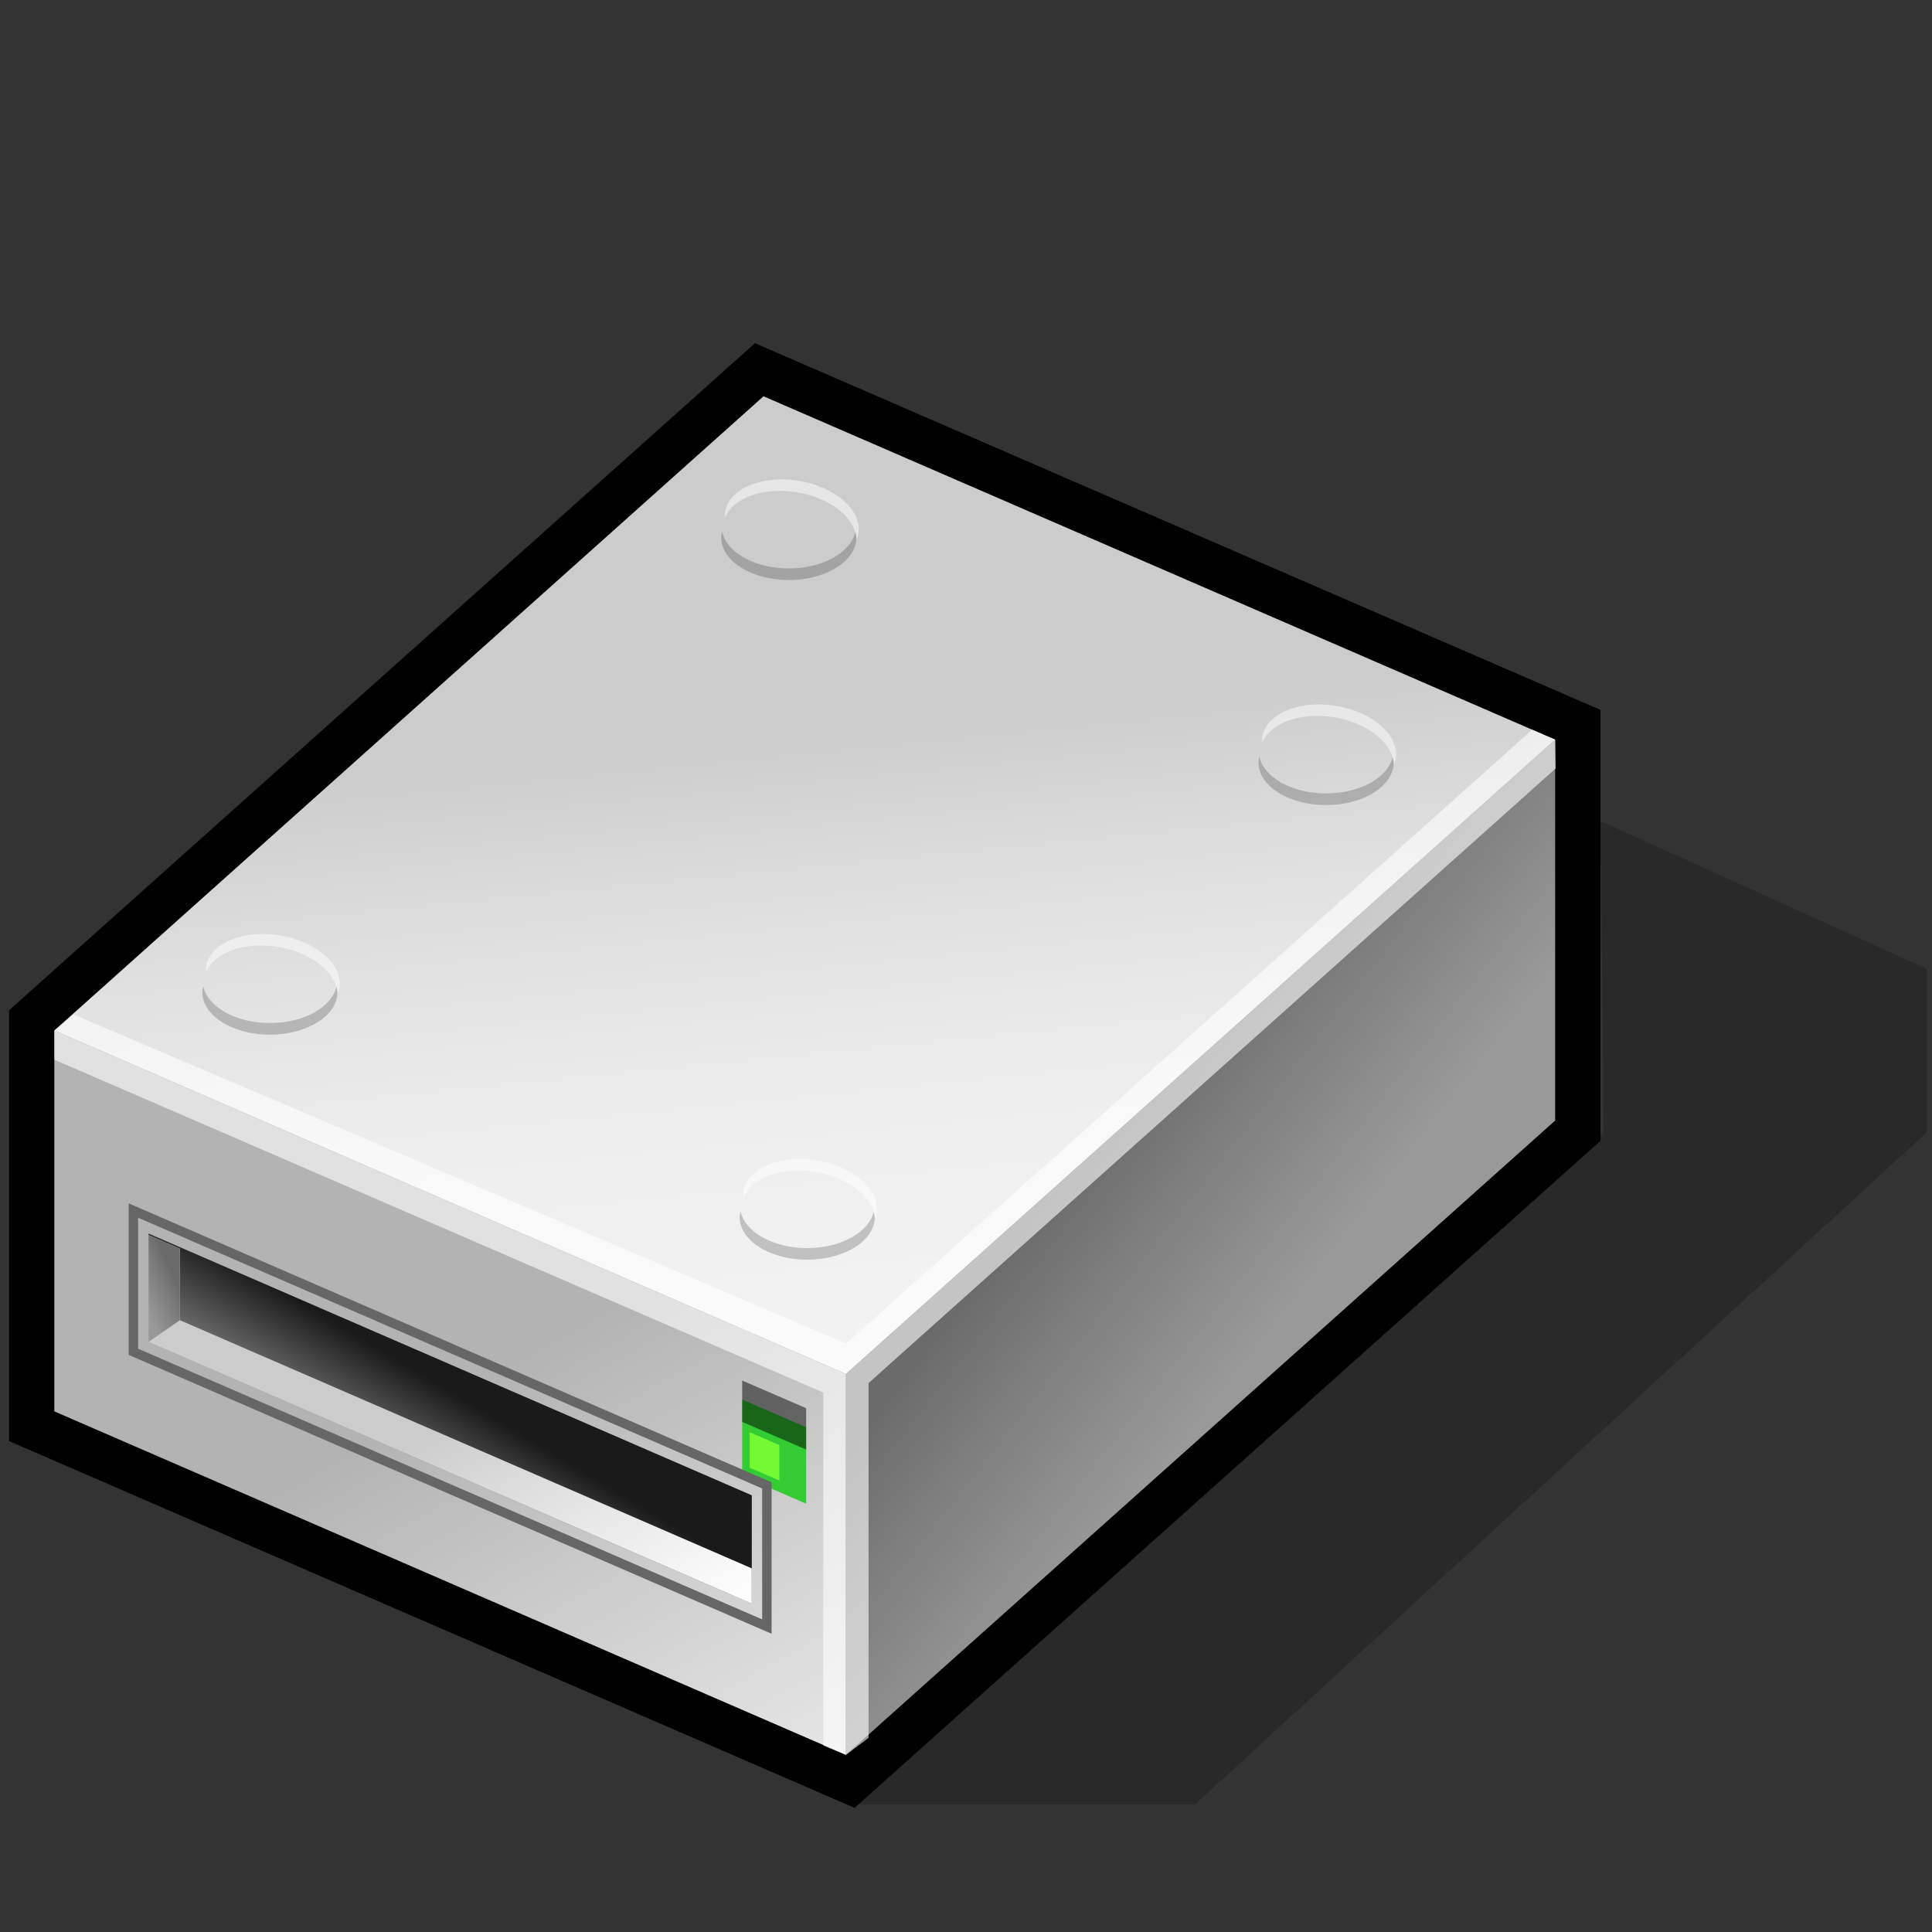<?xml version="1.0" encoding="UTF-8" standalone="no"?>
<!DOCTYPE svg PUBLIC "-//W3C//DTD SVG 20010904//EN"
"http://www.w3.org/TR/2001/REC-SVG-20010904/DTD/svg10.dtd">
<!-- Created with Sodipodi ("http://www.sodipodi.com/") -->
<svg
   width="48pt"
   height="48pt"
   viewBox="0 0 51.2 51.2"
   overflow="visible"
   enable-background="new 0 0 51.2 51.2"
   xml:space="preserve"
   id="svg153"
   sodipodi:version="0.33"
   sodipodi:docname="/home/joss/deb/pkg-gnome/packages/tarballs/gnome-themes-extras-0.7.debian.1/Wasp/icons/scalable/devices/gnome-dev-tape.svg"
   sodipodi:docbase="/home/joss/deb/pkg-gnome/packages/tarballs/gnome-themes-extras-0.7.debian.1/Wasp/icons/scalable/devices/"
   xmlns="http://www.w3.org/2000/svg"
   xmlns:sodipodi="http://sodipodi.sourceforge.net/DTD/sodipodi-0.dtd"
   xmlns:xml="http://www.w3.org/XML/1998/namespace"
   xmlns:xlink="http://www.w3.org/1999/xlink">
  <rect x="0" y="0" width="51.2" height="51.2" fill="#333333" stroke="none"/>
  <defs
   id="defs243" />

  <sodipodi:namedview
   id="base" />


  <g
   id="Layer_1"
   stroke="#000000">
    <g
   id="Layer_1_2_">
      <path
   fill="none"
   stroke="none"
   d="M51.2,51.2H0V0h51.2V51.2z"
   id="path157" />

      <path
   stroke="none"
   d="M0.24,26.773V38.19l22.407,9.721l19.768-17.679V18.813L20.007,9.095L0.24,26.773z"
   id="path158" />

      <path
   opacity="0.2"
   stroke="none"
   d="M42.501,30.008L22.586,47.818h9.086l19.389-17.811v-4.331l-8.646-3.919L42.501,30.008z"
   id="path159" />

      <linearGradient
   id="XMLID_1_"
   gradientUnits="userSpaceOnUse"
   x1="-210.107"
   y1="372.581"
   x2="-211.581"
   y2="387.322"
   gradientTransform="matrix(1 0 0 -1 232.5 406.699)">
        <stop
   offset="0"
   style="stop-color:#F2F2F2"
   id="stop161" />

        <stop
   offset="0.312"
   style="stop-color:#EEEEEE"
   id="stop162" />

        <stop
   offset="0.665"
   style="stop-color:#E0E0E0"
   id="stop163" />

        <stop
   offset="1"
   style="stop-color:#CCCCCC"
   id="stop164" />

      </linearGradient>

      <path
   fill="url(#XMLID_1_)"
   stroke="none"
   d="M22.418,36.412L1.44,27.31l18.794-16.808l20.979,9.1L22.418,36.412z"
   id="path172" />

      <linearGradient
   id="XMLID_2_"
   gradientUnits="userSpaceOnUse"
   x1="-214.011"
   y1="358.007"
   x2="-220.557"
   y2="369.769"
   gradientTransform="matrix(1 0 0 -1 232.5 406.699)">
        <stop
   offset="0"
   style="stop-color:#E6E6E6"
   id="stop174" />

        <stop
   offset="0.621"
   style="stop-color:#C7C7C7"
   id="stop175" />

        <stop
   offset="1"
   style="stop-color:#B3B3B3"
   id="stop176" />

      </linearGradient>

      <path
   fill="url(#XMLID_2_)"
   stroke="none"
   d="M22.418,46.505L1.44,37.403V27.31l20.979,9.103V46.505z"
   id="path182" />

      <path
   fill="#33CC33"
   stroke="none"
   d="M21.364,39.849l-1.695-0.733v-2.026l1.695,0.733V39.849z"
   id="path183" />

      <path
   fill="#74FA33"
   stroke="none"
   d="M20.654,39.235l-0.787-0.34v-0.94l0.787,0.341V39.235z"
   id="path184" />

      <path
   opacity="0.5"
   stroke="none"
   d="M21.364,38.415l-1.695-0.733v-1.096l1.695,0.733V38.415z"
   id="path185" />

      <linearGradient
   id="XMLID_3_"
   gradientUnits="userSpaceOnUse"
   x1="-198.473"
   y1="371.915"
   x2="-203.871"
   y2="376.144"
   gradientTransform="matrix(1 0 0 -1 232.5 406.699)">
        <stop
   offset="0"
   style="stop-color:#999999"
   id="stop187" />

        <stop
   offset="0.684"
   style="stop-color:#7B7B7B"
   id="stop188" />

        <stop
   offset="1"
   style="stop-color:#6B6B6B"
   id="stop189" />

      </linearGradient>

      <path
   fill="url(#XMLID_3_)"
   stroke="none"
   d="M41.214,29.695L22.418,46.504V36.412l18.795-16.811V29.695z"
   id="path195" />

      <path
   fill="none"
   stroke="#666666"
   stroke-width="0.25"
   d="M3.535,35.824l16.788,7.282v-3.742L3.535,32.08V35.824z"
   id="path196" />

      <linearGradient
   id="XMLID_4_"
   gradientUnits="userSpaceOnUse"
   x1="-221.703"
   y1="367.219"
   x2="-220.258"
   y2="369.627"
   gradientTransform="matrix(1 0 0 -1 232.5 406.699)">
        <stop
   offset="0"
   style="stop-color:#808080"
   id="stop198" />

        <stop
   offset="0.331"
   style="stop-color:#616161"
   id="stop199" />

        <stop
   offset="1"
   style="stop-color:#1A1A1A"
   id="stop200" />

      </linearGradient>

      <path
   fill="url(#XMLID_4_)"
   stroke="none"
   d="M19.923,42.497L3.936,35.561v-2.871l15.987,6.937V42.497z"
   id="path206" />

      <path
   opacity="0.6"
   fill="#FFFFFF"
   stroke="none"
   d="M41.228,20.364l-0.014-0.763l-0.609-0.264L22.423,35.604L1.95,26.887     L1.44,27.31l0.003,0.774l20.375,8.82v9.354l0.6,0.247l0.6-0.449v-9.404L41.228,20.364z"
   id="path207" />

      <g
   id="g208">
        <linearGradient
   id="XMLID_5_"
   gradientUnits="userSpaceOnUse"
   x1="-217.008"
   y1="361.736"
   x2="-220.966"
   y2="368.848"
   gradientTransform="matrix(1 0 0 -1 232.5 406.699)">
          <stop
   offset="0"
   style="stop-color:#FFFFFF"
   id="stop210" />

          <stop
   offset="0.621"
   style="stop-color:#E1E1E1"
   id="stop211" />

          <stop
   offset="1"
   style="stop-color:#CCCCCC"
   id="stop212" />

        </linearGradient>

        <path
   fill="url(#XMLID_5_)"
   stroke="none"
   d="M4.766,33.09l-0.83-0.36v2.832l15.987,6.936v-0.935L4.766,34.986V33.09z"
   id="path218" />

      </g>

      <g
   id="g219">
        <linearGradient
   id="XMLID_6_"
   gradientUnits="userSpaceOnUse"
   x1="-228.842"
   y1="372.428"
   x2="-227.892"
   y2="372.86"
   gradientTransform="matrix(1 0 0 -1 232.5 406.699)">
          <stop
   offset="0"
   style="stop-color:#999999"
   id="stop221" />

          <stop
   offset="0.684"
   style="stop-color:#7B7B7B"
   id="stop222" />

          <stop
   offset="1"
   style="stop-color:#6B6B6B"
   id="stop223" />

        </linearGradient>

        <path
   fill="url(#XMLID_6_)"
   stroke="none"
   d="M4.766,33.09l-0.83-0.36v2.832l0.83-0.575V33.09z"
   id="path229" />

      </g>

      <g
   id="g230">
        <path
   adobe-blending-mode="multiply"
   opacity="0.2"
   stroke="none"
   d="M7.152,27.111c-0.905,0-1.646-0.425-1.767-0.974      c-0.011,0.051-0.025,0.102-0.025,0.154c0,0.623,0.802,1.128,1.792,1.128s1.791-0.505,1.791-1.128      c0-0.053-0.014-0.104-0.025-0.154C8.798,26.688,8.058,27.111,7.152,27.111z"
   id="path231" />

        <path
   adobe-blending-mode="overlay"
   opacity="0.5"
   fill="#FFFFFF"
   stroke="none"
   d="M7.359,25.092      c0.894,0.144,1.557,0.682,1.588,1.243c0.019-0.049,0.041-0.096,0.049-0.148c0.1-0.614-0.612-1.241-1.587-1.399      C6.433,24.629,5.56,25,5.46,25.614c-0.008,0.052-0.003,0.104,0,0.156C5.667,25.248,6.466,24.948,7.359,25.092z"
   id="path232" />

      </g>

      <g
   id="g233">
        <path
   adobe-blending-mode="multiply"
   opacity="0.2"
   stroke="none"
   d="M20.904,15.064c-0.905,0-1.646-0.424-1.766-0.974      c-0.012,0.051-0.025,0.102-0.025,0.154c0,0.623,0.802,1.127,1.791,1.127s1.791-0.505,1.791-1.127      c0-0.053-0.013-0.104-0.025-0.154C22.55,14.64,21.809,15.064,20.904,15.064z"
   id="path234" />

        <path
   adobe-blending-mode="overlay"
   opacity="0.5"
   fill="#FFFFFF"
   stroke="none"
   d="M21.111,13.044      c0.894,0.145,1.557,0.682,1.588,1.243c0.02-0.048,0.041-0.096,0.049-0.148c0.1-0.615-0.611-1.241-1.587-1.399      c-0.977-0.158-1.849,0.212-1.948,0.827c-0.009,0.052-0.003,0.104,0,0.157C19.418,13.2,20.218,12.9,21.111,13.044z"
   id="path235" />

      </g>

      <g
   id="g236">
        <path
   adobe-blending-mode="multiply"
   opacity="0.2"
   stroke="none"
   d="M21.391,33.075c-0.905,0-1.646-0.425-1.767-0.974      c-0.011,0.051-0.024,0.102-0.024,0.154c0,0.623,0.802,1.128,1.791,1.128s1.791-0.505,1.791-1.128      c0-0.053-0.014-0.104-0.024-0.154C23.036,32.65,22.295,33.075,21.391,33.075z"
   id="path237" />

        <path
   adobe-blending-mode="overlay"
   opacity="0.5"
   fill="#FFFFFF"
   stroke="none"
   d="M21.598,31.056      c0.894,0.145,1.558,0.682,1.588,1.242c0.02-0.048,0.041-0.096,0.049-0.148c0.1-0.613-0.611-1.24-1.587-1.398      c-0.977-0.158-1.849,0.212-1.948,0.827c-0.009,0.052-0.003,0.104,0,0.156C19.905,31.212,20.705,30.911,21.598,31.056z"
   id="path238" />

      </g>

      <g
   id="g239">
        <path
   adobe-blending-mode="multiply"
   opacity="0.2"
   stroke="none"
   d="M35.142,21.027c-0.905,0-1.646-0.424-1.766-0.974      c-0.012,0.051-0.025,0.102-0.025,0.155c0,0.623,0.802,1.127,1.791,1.127s1.791-0.505,1.791-1.127      c0-0.053-0.013-0.104-0.024-0.155C36.788,20.603,36.047,21.027,35.142,21.027z"
   id="path240" />

        <path
   adobe-blending-mode="overlay"
   opacity="0.5"
   fill="#FFFFFF"
   stroke="none"
   d="M35.35,19.008      c0.894,0.145,1.558,0.682,1.589,1.243c0.019-0.048,0.04-0.096,0.048-0.148c0.1-0.614-0.61-1.241-1.588-1.399      c-0.976-0.159-1.849,0.212-1.948,0.827c-0.008,0.052-0.003,0.104,0,0.156C33.657,19.164,34.456,18.863,35.35,19.008z"
   id="path241" />

      </g>

    </g>

  </g>

</svg>
